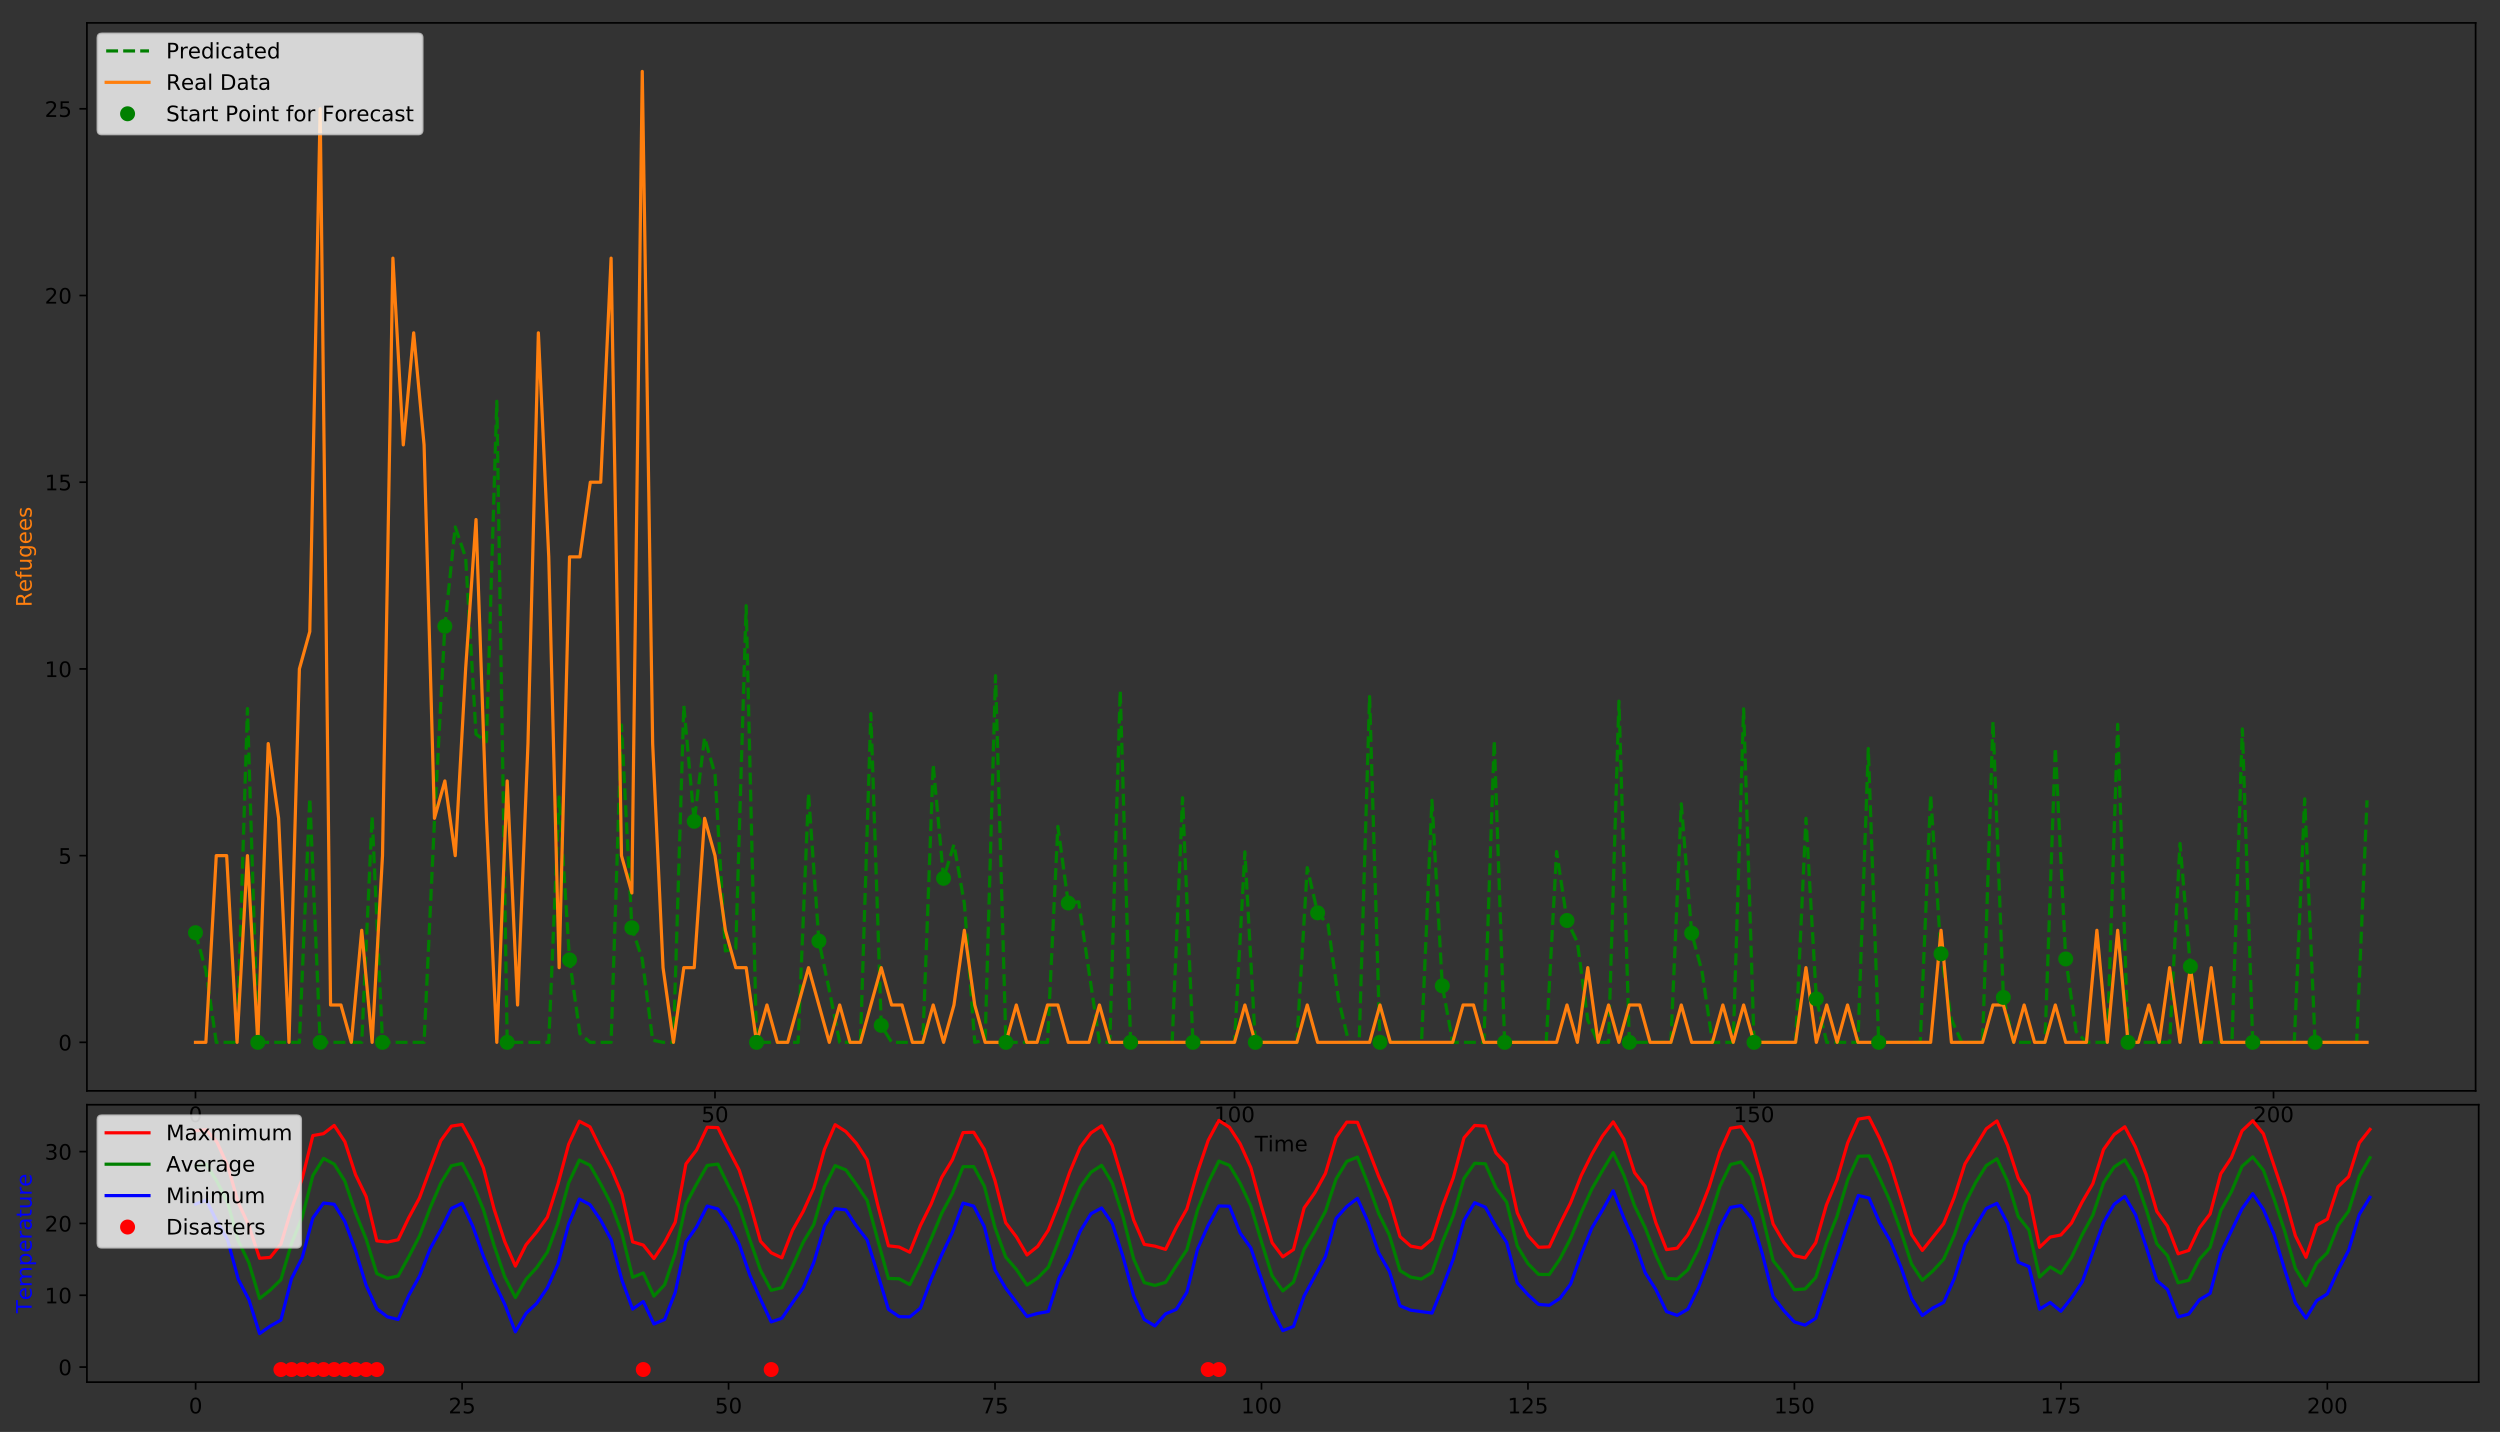<?xml version="1.0" encoding="utf-8" standalone="no"?>
<!DOCTYPE svg PUBLIC "-//W3C//DTD SVG 1.1//EN"
  "http://www.w3.org/Graphics/SVG/1.1/DTD/svg11.dtd">
<!-- Created with matplotlib (http://matplotlib.org/) -->
<svg height="669pt" version="1.1" viewBox="0 0 1168 669" width="1168pt" xmlns="http://www.w3.org/2000/svg" xmlns:xlink="http://www.w3.org/1999/xlink">
 <rect x="0" y="0" width="1168" height="669" fill="#333333" stroke="none"/>
 <defs>
  <style type="text/css">
*{stroke-linecap:butt;stroke-linejoin:round;}
  </style>
 </defs>
 <g id="figure_1">
  <g id="patch_1">
   <path d="M 0 669.618 
L 1168.743 669.618 
L 1168.743 -0 
L 0 -0 
z
" style="fill:none;"/>
  </g>
  <g id="axes_1">
   <g id="patch_2">
    <path d="M 40.603 509.66 
L 1156.603 509.66 
L 1156.603 10.7 
L 40.603 10.7 
z
" style="fill:none;"/>
   </g>
   <g id="matplotlib.axis_1">
    <g id="xtick_1">
     <g id="line2d_1">
      <defs>
       <path d="M 0 0 
L 0 3.5 
" id="m630995546d" style="stroke:#000000;stroke-width:0.8;"/>
      </defs>
      <g>
       <use style="stroke:#000000;stroke-width:0.8;" x="91.33" xlink:href="#m630995546d" y="509.66"/>
      </g>
     </g>
     <g id="text_1">
      <!-- 0 -->
      <defs>
       <path d="M 31.781 66.406 
Q 24.172 66.406 20.328 58.906 
Q 16.5 51.422 16.5 36.375 
Q 16.5 21.391 20.328 13.891 
Q 24.172 6.391 31.781 6.391 
Q 39.453 6.391 43.281 13.891 
Q 47.125 21.391 47.125 36.375 
Q 47.125 51.422 43.281 58.906 
Q 39.453 66.406 31.781 66.406 
z
M 31.781 74.219 
Q 44.047 74.219 50.516 64.516 
Q 56.984 54.828 56.984 36.375 
Q 56.984 17.969 50.516 8.266 
Q 44.047 -1.422 31.781 -1.422 
Q 19.531 -1.422 13.062 8.266 
Q 6.594 17.969 6.594 36.375 
Q 6.594 54.828 13.062 64.516 
Q 19.531 74.219 31.781 74.219 
z
" id="DejaVuSans-30"/>
      </defs>
      <g transform="translate(88.149 524.258)scale(0.1 -0.1)">
       <use xlink:href="#DejaVuSans-30"/>
      </g>
     </g>
    </g>
    <g id="xtick_2">
     <g id="line2d_2">
      <g>
       <use style="stroke:#000000;stroke-width:0.8;" x="334.045" xlink:href="#m630995546d" y="509.66"/>
      </g>
     </g>
     <g id="text_2">
      <!-- 50 -->
      <defs>
       <path d="M 10.797 72.906 
L 49.516 72.906 
L 49.516 64.594 
L 19.828 64.594 
L 19.828 46.734 
Q 21.969 47.469 24.109 47.828 
Q 26.266 48.188 28.422 48.188 
Q 40.625 48.188 47.75 41.5 
Q 54.891 34.812 54.891 23.391 
Q 54.891 11.625 47.562 5.094 
Q 40.234 -1.422 26.906 -1.422 
Q 22.312 -1.422 17.547 -0.641 
Q 12.797 0.141 7.719 1.703 
L 7.719 11.625 
Q 12.109 9.234 16.797 8.062 
Q 21.484 6.891 26.703 6.891 
Q 35.156 6.891 40.078 11.328 
Q 45.016 15.766 45.016 23.391 
Q 45.016 31 40.078 35.438 
Q 35.156 39.891 26.703 39.891 
Q 22.75 39.891 18.812 39.016 
Q 14.891 38.141 10.797 36.281 
z
" id="DejaVuSans-35"/>
      </defs>
      <g transform="translate(327.682 524.258)scale(0.1 -0.1)">
       <use xlink:href="#DejaVuSans-35"/>
       <use x="63.623" xlink:href="#DejaVuSans-30"/>
      </g>
     </g>
    </g>
    <g id="xtick_3">
     <g id="line2d_3">
      <g>
       <use style="stroke:#000000;stroke-width:0.8;" x="576.759" xlink:href="#m630995546d" y="509.66"/>
      </g>
     </g>
     <g id="text_3">
      <!-- 100 -->
      <defs>
       <path d="M 12.406 8.297 
L 28.516 8.297 
L 28.516 63.922 
L 10.984 60.406 
L 10.984 69.391 
L 28.422 72.906 
L 38.281 72.906 
L 38.281 8.297 
L 54.391 8.297 
L 54.391 0 
L 12.406 0 
z
" id="DejaVuSans-31"/>
      </defs>
      <g transform="translate(567.215 524.258)scale(0.1 -0.1)">
       <use xlink:href="#DejaVuSans-31"/>
       <use x="63.623" xlink:href="#DejaVuSans-30"/>
       <use x="127.246" xlink:href="#DejaVuSans-30"/>
      </g>
     </g>
    </g>
    <g id="xtick_4">
     <g id="line2d_4">
      <g>
       <use style="stroke:#000000;stroke-width:0.8;" x="819.473" xlink:href="#m630995546d" y="509.66"/>
      </g>
     </g>
     <g id="text_4">
      <!-- 150 -->
      <g transform="translate(809.929 524.258)scale(0.1 -0.1)">
       <use xlink:href="#DejaVuSans-31"/>
       <use x="63.623" xlink:href="#DejaVuSans-35"/>
       <use x="127.246" xlink:href="#DejaVuSans-30"/>
      </g>
     </g>
    </g>
    <g id="xtick_5">
     <g id="line2d_5">
      <g>
       <use style="stroke:#000000;stroke-width:0.8;" x="1062.187" xlink:href="#m630995546d" y="509.66"/>
      </g>
     </g>
     <g id="text_5">
      <!-- 200 -->
      <defs>
       <path d="M 19.188 8.297 
L 53.609 8.297 
L 53.609 0 
L 7.328 0 
L 7.328 8.297 
Q 12.938 14.109 22.625 23.891 
Q 32.328 33.688 34.812 36.531 
Q 39.547 41.844 41.422 45.531 
Q 43.312 49.219 43.312 52.781 
Q 43.312 58.594 39.234 62.25 
Q 35.156 65.922 28.609 65.922 
Q 23.969 65.922 18.812 64.312 
Q 13.672 62.703 7.812 59.422 
L 7.812 69.391 
Q 13.766 71.781 18.938 73 
Q 24.125 74.219 28.422 74.219 
Q 39.75 74.219 46.484 68.547 
Q 53.219 62.891 53.219 53.422 
Q 53.219 48.922 51.531 44.891 
Q 49.859 40.875 45.406 35.406 
Q 44.188 33.984 37.641 27.219 
Q 31.109 20.453 19.188 8.297 
z
" id="DejaVuSans-32"/>
      </defs>
      <g transform="translate(1052.644 524.258)scale(0.1 -0.1)">
       <use xlink:href="#DejaVuSans-32"/>
       <use x="63.623" xlink:href="#DejaVuSans-30"/>
       <use x="127.246" xlink:href="#DejaVuSans-30"/>
      </g>
     </g>
    </g>
    <g id="text_6">
     <!-- Time -->
     <defs>
      <path d="M -0.297 72.906 
L 61.375 72.906 
L 61.375 64.594 
L 35.5 64.594 
L 35.5 0 
L 25.594 0 
L 25.594 64.594 
L -0.297 64.594 
z
" id="DejaVuSans-54"/>
      <path d="M 9.422 54.688 
L 18.406 54.688 
L 18.406 0 
L 9.422 0 
z
M 9.422 75.984 
L 18.406 75.984 
L 18.406 64.594 
L 9.422 64.594 
z
" id="DejaVuSans-69"/>
      <path d="M 52 44.188 
Q 55.375 50.25 60.062 53.125 
Q 64.75 56 71.094 56 
Q 79.641 56 84.281 50.016 
Q 88.922 44.047 88.922 33.016 
L 88.922 0 
L 79.891 0 
L 79.891 32.719 
Q 79.891 40.578 77.094 44.375 
Q 74.312 48.188 68.609 48.188 
Q 61.625 48.188 57.562 43.547 
Q 53.516 38.922 53.516 30.906 
L 53.516 0 
L 44.484 0 
L 44.484 32.719 
Q 44.484 40.625 41.703 44.406 
Q 38.922 48.188 33.109 48.188 
Q 26.219 48.188 22.156 43.531 
Q 18.109 38.875 18.109 30.906 
L 18.109 0 
L 9.078 0 
L 9.078 54.688 
L 18.109 54.688 
L 18.109 46.188 
Q 21.188 51.219 25.484 53.609 
Q 29.781 56 35.688 56 
Q 41.656 56 45.828 52.969 
Q 50 49.953 52 44.188 
z
" id="DejaVuSans-6d"/>
      <path d="M 56.203 29.594 
L 56.203 25.203 
L 14.891 25.203 
Q 15.484 15.922 20.484 11.062 
Q 25.484 6.203 34.422 6.203 
Q 39.594 6.203 44.453 7.469 
Q 49.312 8.734 54.109 11.281 
L 54.109 2.781 
Q 49.266 0.734 44.188 -0.344 
Q 39.109 -1.422 33.891 -1.422 
Q 20.797 -1.422 13.156 6.188 
Q 5.516 13.812 5.516 26.812 
Q 5.516 40.234 12.766 48.109 
Q 20.016 56 32.328 56 
Q 43.359 56 49.781 48.891 
Q 56.203 41.797 56.203 29.594 
z
M 47.219 32.234 
Q 47.125 39.594 43.094 43.984 
Q 39.062 48.391 32.422 48.391 
Q 24.906 48.391 20.391 44.141 
Q 15.875 39.891 15.188 32.172 
z
" id="DejaVuSans-65"/>
     </defs>
     <g transform="translate(586.216 537.937)scale(0.1 -0.1)">
      <use xlink:href="#DejaVuSans-54"/>
      <use x="61.037" xlink:href="#DejaVuSans-69"/>
      <use x="88.82" xlink:href="#DejaVuSans-6d"/>
      <use x="186.232" xlink:href="#DejaVuSans-65"/>
     </g>
    </g>
   </g>
   <g id="matplotlib.axis_2">
    <g id="ytick_1">
     <g id="line2d_6">
      <defs>
       <path d="M 0 0 
L -3.5 0 
" id="mac6d36b4d3" style="stroke:#000000;stroke-width:0.8;"/>
      </defs>
      <g>
       <use style="stroke:#000000;stroke-width:0.8;" x="40.603" xlink:href="#mac6d36b4d3" y="486.98"/>
      </g>
     </g>
     <g id="text_7">
      <!-- 0 -->
      <g transform="translate(27.241 490.779)scale(0.1 -0.1)">
       <use xlink:href="#DejaVuSans-30"/>
      </g>
     </g>
    </g>
    <g id="ytick_2">
     <g id="line2d_7">
      <g>
       <use style="stroke:#000000;stroke-width:0.8;" x="40.603" xlink:href="#mac6d36b4d3" y="399.749"/>
      </g>
     </g>
     <g id="text_8">
      <!-- 5 -->
      <g transform="translate(27.241 403.548)scale(0.1 -0.1)">
       <use xlink:href="#DejaVuSans-35"/>
      </g>
     </g>
    </g>
    <g id="ytick_3">
     <g id="line2d_8">
      <g>
       <use style="stroke:#000000;stroke-width:0.8;" x="40.603" xlink:href="#mac6d36b4d3" y="312.518"/>
      </g>
     </g>
     <g id="text_9">
      <!-- 10 -->
      <g transform="translate(20.878 316.318)scale(0.1 -0.1)">
       <use xlink:href="#DejaVuSans-31"/>
       <use x="63.623" xlink:href="#DejaVuSans-30"/>
      </g>
     </g>
    </g>
    <g id="ytick_4">
     <g id="line2d_9">
      <g>
       <use style="stroke:#000000;stroke-width:0.8;" x="40.603" xlink:href="#mac6d36b4d3" y="225.288"/>
      </g>
     </g>
     <g id="text_10">
      <!-- 15 -->
      <g transform="translate(20.878 229.087)scale(0.1 -0.1)">
       <use xlink:href="#DejaVuSans-31"/>
       <use x="63.623" xlink:href="#DejaVuSans-35"/>
      </g>
     </g>
    </g>
    <g id="ytick_5">
     <g id="line2d_10">
      <g>
       <use style="stroke:#000000;stroke-width:0.8;" x="40.603" xlink:href="#mac6d36b4d3" y="138.057"/>
      </g>
     </g>
     <g id="text_11">
      <!-- 20 -->
      <g transform="translate(20.878 141.856)scale(0.1 -0.1)">
       <use xlink:href="#DejaVuSans-32"/>
       <use x="63.623" xlink:href="#DejaVuSans-30"/>
      </g>
     </g>
    </g>
    <g id="ytick_6">
     <g id="line2d_11">
      <g>
       <use style="stroke:#000000;stroke-width:0.8;" x="40.603" xlink:href="#mac6d36b4d3" y="50.826"/>
      </g>
     </g>
     <g id="text_12">
      <!-- 25 -->
      <g transform="translate(20.878 54.625)scale(0.1 -0.1)">
       <use xlink:href="#DejaVuSans-32"/>
       <use x="63.623" xlink:href="#DejaVuSans-35"/>
      </g>
     </g>
    </g>
    <g id="text_13">
     <!-- Refugees -->
     <defs>
      <path d="M 44.391 34.188 
Q 47.562 33.109 50.562 29.594 
Q 53.562 26.078 56.594 19.922 
L 66.609 0 
L 56 0 
L 46.688 18.703 
Q 43.062 26.031 39.672 28.422 
Q 36.281 30.812 30.422 30.812 
L 19.672 30.812 
L 19.672 0 
L 9.812 0 
L 9.812 72.906 
L 32.078 72.906 
Q 44.578 72.906 50.734 67.672 
Q 56.891 62.453 56.891 51.906 
Q 56.891 45.016 53.688 40.469 
Q 50.484 35.938 44.391 34.188 
z
M 19.672 64.797 
L 19.672 38.922 
L 32.078 38.922 
Q 39.203 38.922 42.844 42.219 
Q 46.484 45.516 46.484 51.906 
Q 46.484 58.297 42.844 61.547 
Q 39.203 64.797 32.078 64.797 
z
" id="DejaVuSans-52"/>
      <path d="M 37.109 75.984 
L 37.109 68.5 
L 28.516 68.5 
Q 23.688 68.5 21.797 66.547 
Q 19.922 64.594 19.922 59.516 
L 19.922 54.688 
L 34.719 54.688 
L 34.719 47.703 
L 19.922 47.703 
L 19.922 0 
L 10.891 0 
L 10.891 47.703 
L 2.297 47.703 
L 2.297 54.688 
L 10.891 54.688 
L 10.891 58.5 
Q 10.891 67.625 15.141 71.797 
Q 19.391 75.984 28.609 75.984 
z
" id="DejaVuSans-66"/>
      <path d="M 8.5 21.578 
L 8.5 54.688 
L 17.484 54.688 
L 17.484 21.922 
Q 17.484 14.156 20.5 10.266 
Q 23.531 6.391 29.594 6.391 
Q 36.859 6.391 41.078 11.031 
Q 45.312 15.672 45.312 23.688 
L 45.312 54.688 
L 54.297 54.688 
L 54.297 0 
L 45.312 0 
L 45.312 8.406 
Q 42.047 3.422 37.719 1 
Q 33.406 -1.422 27.688 -1.422 
Q 18.266 -1.422 13.375 4.438 
Q 8.5 10.297 8.5 21.578 
z
M 31.109 56 
z
" id="DejaVuSans-75"/>
      <path d="M 45.406 27.984 
Q 45.406 37.75 41.375 43.109 
Q 37.359 48.484 30.078 48.484 
Q 22.859 48.484 18.828 43.109 
Q 14.797 37.75 14.797 27.984 
Q 14.797 18.266 18.828 12.891 
Q 22.859 7.516 30.078 7.516 
Q 37.359 7.516 41.375 12.891 
Q 45.406 18.266 45.406 27.984 
z
M 54.391 6.781 
Q 54.391 -7.172 48.188 -13.984 
Q 42 -20.797 29.203 -20.797 
Q 24.469 -20.797 20.266 -20.094 
Q 16.062 -19.391 12.109 -17.922 
L 12.109 -9.188 
Q 16.062 -11.328 19.922 -12.344 
Q 23.781 -13.375 27.781 -13.375 
Q 36.625 -13.375 41.016 -8.766 
Q 45.406 -4.156 45.406 5.172 
L 45.406 9.625 
Q 42.625 4.781 38.281 2.391 
Q 33.938 0 27.875 0 
Q 17.828 0 11.672 7.656 
Q 5.516 15.328 5.516 27.984 
Q 5.516 40.672 11.672 48.328 
Q 17.828 56 27.875 56 
Q 33.938 56 38.281 53.609 
Q 42.625 51.219 45.406 46.391 
L 45.406 54.688 
L 54.391 54.688 
z
" id="DejaVuSans-67"/>
      <path d="M 44.281 53.078 
L 44.281 44.578 
Q 40.484 46.531 36.375 47.5 
Q 32.281 48.484 27.875 48.484 
Q 21.188 48.484 17.844 46.438 
Q 14.5 44.391 14.5 40.281 
Q 14.5 37.156 16.891 35.375 
Q 19.281 33.594 26.516 31.984 
L 29.594 31.297 
Q 39.156 29.25 43.188 25.516 
Q 47.219 21.781 47.219 15.094 
Q 47.219 7.469 41.188 3.016 
Q 35.156 -1.422 24.609 -1.422 
Q 20.219 -1.422 15.453 -0.562 
Q 10.688 0.297 5.422 2 
L 5.422 11.281 
Q 10.406 8.688 15.234 7.391 
Q 20.062 6.109 24.812 6.109 
Q 31.156 6.109 34.562 8.281 
Q 37.984 10.453 37.984 14.406 
Q 37.984 18.062 35.516 20.016 
Q 33.062 21.969 24.703 23.781 
L 21.578 24.516 
Q 13.234 26.266 9.516 29.906 
Q 5.812 33.547 5.812 39.891 
Q 5.812 47.609 11.281 51.797 
Q 16.75 56 26.812 56 
Q 31.781 56 36.172 55.266 
Q 40.578 54.547 44.281 53.078 
z
" id="DejaVuSans-73"/>
     </defs>
     <g style="fill:#ff7f0e;" transform="translate(14.798 283.589)rotate(-90)scale(0.1 -0.1)">
      <use xlink:href="#DejaVuSans-52"/>
      <use x="69.42" xlink:href="#DejaVuSans-65"/>
      <use x="130.943" xlink:href="#DejaVuSans-66"/>
      <use x="166.148" xlink:href="#DejaVuSans-75"/>
      <use x="229.527" xlink:href="#DejaVuSans-67"/>
      <use x="293.004" xlink:href="#DejaVuSans-65"/>
      <use x="354.527" xlink:href="#DejaVuSans-65"/>
      <use x="416.051" xlink:href="#DejaVuSans-73"/>
     </g>
    </g>
   </g>
   <g id="line2d_12">
    <path clip-path="url(#pa8d43ade91)" d="M 91.33 435.758 
L 96.185 453.474 
L 101.039 486.98 
L 110.748 486.98 
L 115.602 331.042 
L 120.456 486.98 
L 139.873 486.98 
L 144.728 372.854 
L 149.582 486.98 
L 168.999 486.98 
L 173.853 381.479 
L 178.708 486.98 
L 198.125 486.98 
L 202.979 383.526 
L 207.833 292.609 
L 212.688 246.21 
L 217.542 260.47 
L 222.396 343.001 
L 227.25 346.504 
L 232.105 187.486 
L 236.959 486.98 
L 256.376 486.98 
L 261.23 372.358 
L 266.085 448.464 
L 270.939 482.938 
L 275.793 486.98 
L 285.502 486.98 
L 290.356 338.715 
L 295.21 433.463 
L 300.065 448.151 
L 304.919 485.974 
L 309.773 486.98 
L 314.627 486.98 
L 319.482 329.656 
L 324.336 383.701 
L 329.19 344.591 
L 334.045 361.749 
L 338.899 444.285 
L 343.753 443.113 
L 348.607 282.985 
L 353.462 486.98 
L 372.879 486.98 
L 377.733 370.75 
L 382.587 439.671 
L 387.442 462.548 
L 392.296 486.98 
L 402.005 486.98 
L 406.859 333.405 
L 411.713 479.058 
L 416.567 486.98 
L 431.13 486.98 
L 435.985 357.191 
L 440.839 410.354 
L 445.693 394.563 
L 450.547 422.103 
L 455.402 486.98 
L 460.256 485.922 
L 465.11 315.7 
L 469.965 486.98 
L 489.382 486.98 
L 494.236 386.136 
L 499.09 421.898 
L 503.945 421.332 
L 513.653 486.98 
L 518.507 486.98 
L 523.362 322.672 
L 528.216 486.98 
L 547.633 486.98 
L 552.487 372.713 
L 557.342 486.98 
L 576.759 486.98 
L 581.613 398.003 
L 586.467 486.98 
L 605.885 486.98 
L 610.739 405.379 
L 615.593 426.478 
L 620.447 431.954 
L 625.302 466.669 
L 630.156 486.98 
L 635.01 486.98 
L 639.865 325.438 
L 644.719 486.98 
L 664.136 486.98 
L 668.99 373.895 
L 673.845 460.589 
L 678.699 486.98 
L 693.262 486.98 
L 698.116 346.037 
L 702.97 486.98 
L 722.387 486.98 
L 727.242 397.867 
L 732.096 430.062 
L 736.95 440.265 
L 741.805 476.575 
L 746.659 486.98 
L 751.513 486.98 
L 756.367 327.602 
L 761.222 486.98 
L 780.639 486.98 
L 785.493 375.561 
L 790.347 435.962 
L 795.202 453.947 
L 800.056 486.98 
L 809.764 486.98 
L 814.619 331.165 
L 819.473 486.98 
L 838.89 486.98 
L 843.744 382.332 
L 848.599 466.67 
L 853.453 486.98 
L 868.016 486.98 
L 872.87 349.709 
L 877.724 486.98 
L 897.142 486.98 
L 901.996 371.512 
L 906.85 445.611 
L 911.704 476.321 
L 916.559 486.98 
L 926.267 486.98 
L 931.122 336.992 
L 935.976 465.997 
L 940.83 486.98 
L 955.393 486.98 
L 960.247 349.303 
L 965.102 448.02 
L 969.956 481.908 
L 974.81 486.98 
L 984.519 486.98 
L 989.373 338.447 
L 994.227 486.98 
L 1013.644 486.98 
L 1018.499 394.091 
L 1023.353 451.521 
L 1028.207 486.98 
L 1042.77 486.98 
L 1047.624 340.561 
L 1052.479 486.98 
L 1071.896 486.98 
L 1076.75 373.226 
L 1081.604 486.98 
L 1101.022 486.98 
L 1105.876 373.92 
L 1105.876 373.92 
" style="fill:none;stroke:#008000;stroke-dasharray:5.55,2.4;stroke-dashoffset:0;stroke-width:1.5;"/>
   </g>
   <g id="line2d_13">
    <path clip-path="url(#pa8d43ade91)" d="M 91.33 486.98 
L 96.185 486.98 
L 101.039 399.749 
L 105.893 399.749 
L 110.748 486.98 
L 115.602 399.749 
L 120.456 486.98 
L 125.31 347.411 
L 130.165 382.303 
L 135.019 486.98 
L 139.873 312.518 
L 144.728 295.072 
L 149.582 50.826 
L 154.436 469.534 
L 159.29 469.534 
L 164.145 486.98 
L 168.999 434.642 
L 173.853 486.98 
L 178.708 399.749 
L 183.562 120.611 
L 188.416 207.842 
L 193.27 155.503 
L 198.125 207.842 
L 202.979 382.303 
L 207.833 364.857 
L 212.688 399.749 
L 217.542 312.518 
L 222.396 242.734 
L 227.25 382.303 
L 232.105 486.98 
L 236.959 364.857 
L 241.813 469.534 
L 246.668 347.411 
L 251.522 155.503 
L 256.376 260.18 
L 261.23 452.088 
L 266.085 260.18 
L 270.939 260.18 
L 275.793 225.288 
L 280.647 225.288 
L 285.502 120.611 
L 290.356 399.749 
L 295.21 417.195 
L 300.065 33.38 
L 304.919 347.411 
L 309.773 452.088 
L 314.627 486.98 
L 319.482 452.088 
L 324.336 452.088 
L 329.19 382.303 
L 334.045 399.749 
L 338.899 434.642 
L 343.753 452.088 
L 348.607 452.088 
L 353.462 486.98 
L 358.316 469.534 
L 363.17 486.98 
L 368.025 486.98 
L 377.733 452.088 
L 387.442 486.98 
L 392.296 469.534 
L 397.15 486.98 
L 402.005 486.98 
L 411.713 452.088 
L 416.567 469.534 
L 421.422 469.534 
L 426.276 486.98 
L 431.13 486.98 
L 435.985 469.534 
L 440.839 486.98 
L 445.693 469.534 
L 450.547 434.642 
L 455.402 469.534 
L 460.256 486.98 
L 469.965 486.98 
L 474.819 469.534 
L 479.673 486.98 
L 484.527 486.98 
L 489.382 469.534 
L 494.236 469.534 
L 499.09 486.98 
L 508.799 486.98 
L 513.653 469.534 
L 518.507 486.98 
L 576.759 486.98 
L 581.613 469.534 
L 586.467 486.98 
L 605.885 486.98 
L 610.739 469.534 
L 615.593 486.98 
L 639.865 486.98 
L 644.719 469.534 
L 649.573 486.98 
L 678.699 486.98 
L 683.553 469.534 
L 688.407 469.534 
L 693.262 486.98 
L 727.242 486.98 
L 732.096 469.534 
L 736.95 486.98 
L 741.805 452.088 
L 746.659 486.98 
L 751.513 469.534 
L 756.367 486.98 
L 761.222 469.534 
L 766.076 469.534 
L 770.93 486.98 
L 780.639 486.98 
L 785.493 469.534 
L 790.347 486.98 
L 800.056 486.98 
L 804.91 469.534 
L 809.764 486.98 
L 814.619 469.534 
L 819.473 486.98 
L 838.89 486.98 
L 843.744 452.088 
L 848.599 486.98 
L 853.453 469.534 
L 858.307 486.98 
L 863.162 469.534 
L 868.016 486.98 
L 901.996 486.98 
L 906.85 434.642 
L 911.704 486.98 
L 926.267 486.98 
L 931.122 469.534 
L 935.976 469.534 
L 940.83 486.98 
L 945.684 469.534 
L 950.539 486.98 
L 955.393 486.98 
L 960.247 469.534 
L 965.102 486.98 
L 974.81 486.98 
L 979.664 434.642 
L 984.519 486.98 
L 989.373 434.642 
L 994.227 486.98 
L 999.082 486.98 
L 1003.936 469.534 
L 1008.79 486.98 
L 1013.644 452.088 
L 1018.499 486.98 
L 1023.353 452.088 
L 1028.207 486.98 
L 1033.062 452.088 
L 1037.916 486.98 
L 1105.876 486.98 
L 1105.876 486.98 
" style="fill:none;stroke:#ff7f0e;stroke-linecap:square;stroke-width:1.5;"/>
   </g>
   <g id="line2d_14">
    <defs>
     <path d="M 0 3 
C 0.796 3 1.559 2.684 2.121 2.121 
C 2.684 1.559 3 0.796 3 0 
C 3 -0.796 2.684 -1.559 2.121 -2.121 
C 1.559 -2.684 0.796 -3 0 -3 
C -0.796 -3 -1.559 -2.684 -2.121 -2.121 
C -2.684 -1.559 -3 -0.796 -3 0 
C -3 0.796 -2.684 1.559 -2.121 2.121 
C -1.559 2.684 -0.796 3 0 3 
z
" id="m77bc955333" style="stroke:#008000;"/>
    </defs>
    <g clip-path="url(#pa8d43ade91)">
     <use style="fill:#008000;stroke:#008000;" x="91.33" xlink:href="#m77bc955333" y="435.758"/>
     <use style="fill:#008000;stroke:#008000;" x="120.456" xlink:href="#m77bc955333" y="486.98"/>
     <use style="fill:#008000;stroke:#008000;" x="149.582" xlink:href="#m77bc955333" y="486.98"/>
     <use style="fill:#008000;stroke:#008000;" x="178.708" xlink:href="#m77bc955333" y="486.98"/>
     <use style="fill:#008000;stroke:#008000;" x="207.833" xlink:href="#m77bc955333" y="292.609"/>
     <use style="fill:#008000;stroke:#008000;" x="236.959" xlink:href="#m77bc955333" y="486.98"/>
     <use style="fill:#008000;stroke:#008000;" x="266.085" xlink:href="#m77bc955333" y="448.464"/>
     <use style="fill:#008000;stroke:#008000;" x="295.21" xlink:href="#m77bc955333" y="433.463"/>
     <use style="fill:#008000;stroke:#008000;" x="324.336" xlink:href="#m77bc955333" y="383.701"/>
     <use style="fill:#008000;stroke:#008000;" x="353.462" xlink:href="#m77bc955333" y="486.98"/>
     <use style="fill:#008000;stroke:#008000;" x="382.587" xlink:href="#m77bc955333" y="439.671"/>
     <use style="fill:#008000;stroke:#008000;" x="411.713" xlink:href="#m77bc955333" y="479.058"/>
     <use style="fill:#008000;stroke:#008000;" x="440.839" xlink:href="#m77bc955333" y="410.354"/>
     <use style="fill:#008000;stroke:#008000;" x="469.965" xlink:href="#m77bc955333" y="486.98"/>
     <use style="fill:#008000;stroke:#008000;" x="499.09" xlink:href="#m77bc955333" y="421.898"/>
     <use style="fill:#008000;stroke:#008000;" x="528.216" xlink:href="#m77bc955333" y="486.98"/>
     <use style="fill:#008000;stroke:#008000;" x="557.342" xlink:href="#m77bc955333" y="486.98"/>
     <use style="fill:#008000;stroke:#008000;" x="586.467" xlink:href="#m77bc955333" y="486.98"/>
     <use style="fill:#008000;stroke:#008000;" x="615.593" xlink:href="#m77bc955333" y="426.478"/>
     <use style="fill:#008000;stroke:#008000;" x="644.719" xlink:href="#m77bc955333" y="486.98"/>
     <use style="fill:#008000;stroke:#008000;" x="673.845" xlink:href="#m77bc955333" y="460.589"/>
     <use style="fill:#008000;stroke:#008000;" x="702.97" xlink:href="#m77bc955333" y="486.98"/>
     <use style="fill:#008000;stroke:#008000;" x="732.096" xlink:href="#m77bc955333" y="430.062"/>
     <use style="fill:#008000;stroke:#008000;" x="761.222" xlink:href="#m77bc955333" y="486.98"/>
     <use style="fill:#008000;stroke:#008000;" x="790.347" xlink:href="#m77bc955333" y="435.962"/>
     <use style="fill:#008000;stroke:#008000;" x="819.473" xlink:href="#m77bc955333" y="486.98"/>
     <use style="fill:#008000;stroke:#008000;" x="848.599" xlink:href="#m77bc955333" y="466.67"/>
     <use style="fill:#008000;stroke:#008000;" x="877.724" xlink:href="#m77bc955333" y="486.98"/>
     <use style="fill:#008000;stroke:#008000;" x="906.85" xlink:href="#m77bc955333" y="445.611"/>
     <use style="fill:#008000;stroke:#008000;" x="935.976" xlink:href="#m77bc955333" y="465.997"/>
     <use style="fill:#008000;stroke:#008000;" x="965.102" xlink:href="#m77bc955333" y="448.02"/>
     <use style="fill:#008000;stroke:#008000;" x="994.227" xlink:href="#m77bc955333" y="486.98"/>
     <use style="fill:#008000;stroke:#008000;" x="1023.353" xlink:href="#m77bc955333" y="451.521"/>
     <use style="fill:#008000;stroke:#008000;" x="1052.479" xlink:href="#m77bc955333" y="486.98"/>
     <use style="fill:#008000;stroke:#008000;" x="1081.604" xlink:href="#m77bc955333" y="486.98"/>
    </g>
   </g>
   <g id="patch_3">
    <path d="M 40.603 509.66 
L 40.603 10.7 
" style="fill:none;stroke:#000000;stroke-linecap:square;stroke-linejoin:miter;stroke-width:0.8;"/>
   </g>
   <g id="patch_4">
    <path d="M 1156.603 509.66 
L 1156.603 10.7 
" style="fill:none;stroke:#000000;stroke-linecap:square;stroke-linejoin:miter;stroke-width:0.8;"/>
   </g>
   <g id="patch_5">
    <path d="M 40.603 509.66 
L 1156.603 509.66 
" style="fill:none;stroke:#000000;stroke-linecap:square;stroke-linejoin:miter;stroke-width:0.8;"/>
   </g>
   <g id="patch_6">
    <path d="M 40.603 10.7 
L 1156.603 10.7 
" style="fill:none;stroke:#000000;stroke-linecap:square;stroke-linejoin:miter;stroke-width:0.8;"/>
   </g>
   <g id="legend_1">
    <g id="patch_7">
     <path d="M 47.603 62.734 
L 195.378 62.734 
Q 197.378 62.734 197.378 60.734 
L 197.378 17.7 
Q 197.378 15.7 195.378 15.7 
L 47.603 15.7 
Q 45.603 15.7 45.603 17.7 
L 45.603 60.734 
Q 45.603 62.734 47.603 62.734 
z
" style="fill:#ffffff;opacity:0.8;stroke:#cccccc;stroke-linejoin:miter;"/>
    </g>
    <g id="line2d_15">
     <path d="M 49.603 23.798 
L 69.603 23.798 
" style="fill:none;stroke:#008000;stroke-dasharray:5.55,2.4;stroke-dashoffset:0;stroke-width:1.5;"/>
    </g>
    <g id="line2d_16"/>
    <g id="text_14">
     <!-- Predicated -->
     <defs>
      <path d="M 19.672 64.797 
L 19.672 37.406 
L 32.078 37.406 
Q 38.969 37.406 42.719 40.969 
Q 46.484 44.531 46.484 51.125 
Q 46.484 57.672 42.719 61.234 
Q 38.969 64.797 32.078 64.797 
z
M 9.812 72.906 
L 32.078 72.906 
Q 44.344 72.906 50.609 67.359 
Q 56.891 61.812 56.891 51.125 
Q 56.891 40.328 50.609 34.812 
Q 44.344 29.297 32.078 29.297 
L 19.672 29.297 
L 19.672 0 
L 9.812 0 
z
" id="DejaVuSans-50"/>
      <path d="M 41.109 46.297 
Q 39.594 47.172 37.812 47.578 
Q 36.031 48 33.891 48 
Q 26.266 48 22.188 43.047 
Q 18.109 38.094 18.109 28.812 
L 18.109 0 
L 9.078 0 
L 9.078 54.688 
L 18.109 54.688 
L 18.109 46.188 
Q 20.953 51.172 25.484 53.578 
Q 30.031 56 36.531 56 
Q 37.453 56 38.578 55.875 
Q 39.703 55.766 41.062 55.516 
z
" id="DejaVuSans-72"/>
      <path d="M 45.406 46.391 
L 45.406 75.984 
L 54.391 75.984 
L 54.391 0 
L 45.406 0 
L 45.406 8.203 
Q 42.578 3.328 38.25 0.953 
Q 33.938 -1.422 27.875 -1.422 
Q 17.969 -1.422 11.734 6.484 
Q 5.516 14.406 5.516 27.297 
Q 5.516 40.188 11.734 48.094 
Q 17.969 56 27.875 56 
Q 33.938 56 38.25 53.625 
Q 42.578 51.266 45.406 46.391 
z
M 14.797 27.297 
Q 14.797 17.391 18.875 11.75 
Q 22.953 6.109 30.078 6.109 
Q 37.203 6.109 41.297 11.75 
Q 45.406 17.391 45.406 27.297 
Q 45.406 37.203 41.297 42.844 
Q 37.203 48.484 30.078 48.484 
Q 22.953 48.484 18.875 42.844 
Q 14.797 37.203 14.797 27.297 
z
" id="DejaVuSans-64"/>
      <path d="M 48.781 52.594 
L 48.781 44.188 
Q 44.969 46.297 41.141 47.344 
Q 37.312 48.391 33.406 48.391 
Q 24.656 48.391 19.812 42.844 
Q 14.984 37.312 14.984 27.297 
Q 14.984 17.281 19.812 11.734 
Q 24.656 6.203 33.406 6.203 
Q 37.312 6.203 41.141 7.25 
Q 44.969 8.297 48.781 10.406 
L 48.781 2.094 
Q 45.016 0.344 40.984 -0.531 
Q 36.969 -1.422 32.422 -1.422 
Q 20.062 -1.422 12.781 6.344 
Q 5.516 14.109 5.516 27.297 
Q 5.516 40.672 12.859 48.328 
Q 20.219 56 33.016 56 
Q 37.156 56 41.109 55.141 
Q 45.062 54.297 48.781 52.594 
z
" id="DejaVuSans-63"/>
      <path d="M 34.281 27.484 
Q 23.391 27.484 19.188 25 
Q 14.984 22.516 14.984 16.5 
Q 14.984 11.719 18.141 8.906 
Q 21.297 6.109 26.703 6.109 
Q 34.188 6.109 38.703 11.406 
Q 43.219 16.703 43.219 25.484 
L 43.219 27.484 
z
M 52.203 31.203 
L 52.203 0 
L 43.219 0 
L 43.219 8.297 
Q 40.141 3.328 35.547 0.953 
Q 30.953 -1.422 24.312 -1.422 
Q 15.922 -1.422 10.953 3.297 
Q 6 8.016 6 15.922 
Q 6 25.141 12.172 29.828 
Q 18.359 34.516 30.609 34.516 
L 43.219 34.516 
L 43.219 35.406 
Q 43.219 41.609 39.141 45 
Q 35.062 48.391 27.688 48.391 
Q 23 48.391 18.547 47.266 
Q 14.109 46.141 10.016 43.891 
L 10.016 52.203 
Q 14.938 54.109 19.578 55.047 
Q 24.219 56 28.609 56 
Q 40.484 56 46.344 49.844 
Q 52.203 43.703 52.203 31.203 
z
" id="DejaVuSans-61"/>
      <path d="M 18.312 70.219 
L 18.312 54.688 
L 36.812 54.688 
L 36.812 47.703 
L 18.312 47.703 
L 18.312 18.016 
Q 18.312 11.328 20.141 9.422 
Q 21.969 7.516 27.594 7.516 
L 36.812 7.516 
L 36.812 0 
L 27.594 0 
Q 17.188 0 13.234 3.875 
Q 9.281 7.766 9.281 18.016 
L 9.281 47.703 
L 2.688 47.703 
L 2.688 54.688 
L 9.281 54.688 
L 9.281 70.219 
z
" id="DejaVuSans-74"/>
     </defs>
     <g transform="translate(77.603 27.298)scale(0.1 -0.1)">
      <use xlink:href="#DejaVuSans-50"/>
      <use x="60.287" xlink:href="#DejaVuSans-72"/>
      <use x="101.369" xlink:href="#DejaVuSans-65"/>
      <use x="162.893" xlink:href="#DejaVuSans-64"/>
      <use x="226.369" xlink:href="#DejaVuSans-69"/>
      <use x="254.152" xlink:href="#DejaVuSans-63"/>
      <use x="309.133" xlink:href="#DejaVuSans-61"/>
      <use x="370.412" xlink:href="#DejaVuSans-74"/>
      <use x="409.621" xlink:href="#DejaVuSans-65"/>
      <use x="471.145" xlink:href="#DejaVuSans-64"/>
     </g>
    </g>
    <g id="line2d_17">
     <path d="M 49.603 38.477 
L 69.603 38.477 
" style="fill:none;stroke:#ff7f0e;stroke-linecap:square;stroke-width:1.5;"/>
    </g>
    <g id="line2d_18"/>
    <g id="text_15">
     <!-- Real Data -->
     <defs>
      <path d="M 9.422 75.984 
L 18.406 75.984 
L 18.406 0 
L 9.422 0 
z
" id="DejaVuSans-6c"/>
      <path id="DejaVuSans-20"/>
      <path d="M 19.672 64.797 
L 19.672 8.109 
L 31.594 8.109 
Q 46.688 8.109 53.688 14.938 
Q 60.688 21.781 60.688 36.531 
Q 60.688 51.172 53.688 57.984 
Q 46.688 64.797 31.594 64.797 
z
M 9.812 72.906 
L 30.078 72.906 
Q 51.266 72.906 61.172 64.094 
Q 71.094 55.281 71.094 36.531 
Q 71.094 17.672 61.125 8.828 
Q 51.172 0 30.078 0 
L 9.812 0 
z
" id="DejaVuSans-44"/>
     </defs>
     <g transform="translate(77.603 41.977)scale(0.1 -0.1)">
      <use xlink:href="#DejaVuSans-52"/>
      <use x="69.42" xlink:href="#DejaVuSans-65"/>
      <use x="130.943" xlink:href="#DejaVuSans-61"/>
      <use x="192.223" xlink:href="#DejaVuSans-6c"/>
      <use x="220.006" xlink:href="#DejaVuSans-20"/>
      <use x="251.793" xlink:href="#DejaVuSans-44"/>
      <use x="328.795" xlink:href="#DejaVuSans-61"/>
      <use x="390.074" xlink:href="#DejaVuSans-74"/>
      <use x="429.283" xlink:href="#DejaVuSans-61"/>
     </g>
    </g>
    <g id="line2d_19"/>
    <g id="line2d_20">
     <g>
      <use style="fill:#008000;stroke:#008000;" x="59.603" xlink:href="#m77bc955333" y="53.155"/>
     </g>
    </g>
    <g id="text_16">
     <!-- Start Point for Forecast -->
     <defs>
      <path d="M 53.516 70.516 
L 53.516 60.891 
Q 47.906 63.578 42.922 64.891 
Q 37.938 66.219 33.297 66.219 
Q 25.25 66.219 20.875 63.094 
Q 16.5 59.969 16.5 54.203 
Q 16.5 49.359 19.406 46.891 
Q 22.312 44.438 30.422 42.922 
L 36.375 41.703 
Q 47.406 39.594 52.656 34.297 
Q 57.906 29 57.906 20.125 
Q 57.906 9.516 50.797 4.047 
Q 43.703 -1.422 29.984 -1.422 
Q 24.812 -1.422 18.969 -0.25 
Q 13.141 0.922 6.891 3.219 
L 6.891 13.375 
Q 12.891 10.016 18.656 8.297 
Q 24.422 6.594 29.984 6.594 
Q 38.422 6.594 43.016 9.906 
Q 47.609 13.234 47.609 19.391 
Q 47.609 24.75 44.312 27.781 
Q 41.016 30.812 33.5 32.328 
L 27.484 33.5 
Q 16.453 35.688 11.516 40.375 
Q 6.594 45.062 6.594 53.422 
Q 6.594 63.094 13.406 68.656 
Q 20.219 74.219 32.172 74.219 
Q 37.312 74.219 42.625 73.281 
Q 47.953 72.359 53.516 70.516 
z
" id="DejaVuSans-53"/>
      <path d="M 30.609 48.391 
Q 23.391 48.391 19.188 42.75 
Q 14.984 37.109 14.984 27.297 
Q 14.984 17.484 19.156 11.844 
Q 23.344 6.203 30.609 6.203 
Q 37.797 6.203 41.984 11.859 
Q 46.188 17.531 46.188 27.297 
Q 46.188 37.016 41.984 42.703 
Q 37.797 48.391 30.609 48.391 
z
M 30.609 56 
Q 42.328 56 49.016 48.375 
Q 55.719 40.766 55.719 27.297 
Q 55.719 13.875 49.016 6.219 
Q 42.328 -1.422 30.609 -1.422 
Q 18.844 -1.422 12.172 6.219 
Q 5.516 13.875 5.516 27.297 
Q 5.516 40.766 12.172 48.375 
Q 18.844 56 30.609 56 
z
" id="DejaVuSans-6f"/>
      <path d="M 54.891 33.016 
L 54.891 0 
L 45.906 0 
L 45.906 32.719 
Q 45.906 40.484 42.875 44.328 
Q 39.844 48.188 33.797 48.188 
Q 26.516 48.188 22.312 43.547 
Q 18.109 38.922 18.109 30.906 
L 18.109 0 
L 9.078 0 
L 9.078 54.688 
L 18.109 54.688 
L 18.109 46.188 
Q 21.344 51.125 25.703 53.562 
Q 30.078 56 35.797 56 
Q 45.219 56 50.047 50.172 
Q 54.891 44.344 54.891 33.016 
z
" id="DejaVuSans-6e"/>
      <path d="M 9.812 72.906 
L 51.703 72.906 
L 51.703 64.594 
L 19.672 64.594 
L 19.672 43.109 
L 48.578 43.109 
L 48.578 34.812 
L 19.672 34.812 
L 19.672 0 
L 9.812 0 
z
" id="DejaVuSans-46"/>
     </defs>
     <g transform="translate(77.603 56.655)scale(0.1 -0.1)">
      <use xlink:href="#DejaVuSans-53"/>
      <use x="63.477" xlink:href="#DejaVuSans-74"/>
      <use x="102.686" xlink:href="#DejaVuSans-61"/>
      <use x="163.965" xlink:href="#DejaVuSans-72"/>
      <use x="205.078" xlink:href="#DejaVuSans-74"/>
      <use x="244.287" xlink:href="#DejaVuSans-20"/>
      <use x="276.074" xlink:href="#DejaVuSans-50"/>
      <use x="336.33" xlink:href="#DejaVuSans-6f"/>
      <use x="397.512" xlink:href="#DejaVuSans-69"/>
      <use x="425.295" xlink:href="#DejaVuSans-6e"/>
      <use x="488.674" xlink:href="#DejaVuSans-74"/>
      <use x="527.883" xlink:href="#DejaVuSans-20"/>
      <use x="559.67" xlink:href="#DejaVuSans-66"/>
      <use x="594.875" xlink:href="#DejaVuSans-6f"/>
      <use x="656.057" xlink:href="#DejaVuSans-72"/>
      <use x="697.17" xlink:href="#DejaVuSans-20"/>
      <use x="728.957" xlink:href="#DejaVuSans-46"/>
      <use x="786.43" xlink:href="#DejaVuSans-6f"/>
      <use x="847.611" xlink:href="#DejaVuSans-72"/>
      <use x="888.693" xlink:href="#DejaVuSans-65"/>
      <use x="950.217" xlink:href="#DejaVuSans-63"/>
      <use x="1005.197" xlink:href="#DejaVuSans-61"/>
      <use x="1066.477" xlink:href="#DejaVuSans-73"/>
      <use x="1118.576" xlink:href="#DejaVuSans-74"/>
     </g>
    </g>
   </g>
  </g>
  <g id="axes_2">
   <g id="patch_8">
    <path d="M 40.603 645.74 
L 1158.043 645.74 
L 1158.043 516.14 
L 40.603 516.14 
z
" style="fill:none;"/>
   </g>
   <g id="matplotlib.axis_3">
    <g id="xtick_6">
     <g id="line2d_21">
      <g>
       <use style="stroke:#000000;stroke-width:0.8;" x="91.396" xlink:href="#m630995546d" y="645.74"/>
      </g>
     </g>
     <g id="text_17">
      <!-- 0 -->
      <g transform="translate(88.215 660.338)scale(0.1 -0.1)">
       <use xlink:href="#DejaVuSans-30"/>
      </g>
     </g>
    </g>
    <g id="xtick_7">
     <g id="line2d_22">
      <g>
       <use style="stroke:#000000;stroke-width:0.8;" x="215.888" xlink:href="#m630995546d" y="645.74"/>
      </g>
     </g>
     <g id="text_18">
      <!-- 25 -->
      <g transform="translate(209.525 660.338)scale(0.1 -0.1)">
       <use xlink:href="#DejaVuSans-32"/>
       <use x="63.623" xlink:href="#DejaVuSans-35"/>
      </g>
     </g>
    </g>
    <g id="xtick_8">
     <g id="line2d_23">
      <g>
       <use style="stroke:#000000;stroke-width:0.8;" x="340.38" xlink:href="#m630995546d" y="645.74"/>
      </g>
     </g>
     <g id="text_19">
      <!-- 50 -->
      <g transform="translate(334.017 660.338)scale(0.1 -0.1)">
       <use xlink:href="#DejaVuSans-35"/>
       <use x="63.623" xlink:href="#DejaVuSans-30"/>
      </g>
     </g>
    </g>
    <g id="xtick_9">
     <g id="line2d_24">
      <g>
       <use style="stroke:#000000;stroke-width:0.8;" x="464.872" xlink:href="#m630995546d" y="645.74"/>
      </g>
     </g>
     <g id="text_20">
      <!-- 75 -->
      <defs>
       <path d="M 8.203 72.906 
L 55.078 72.906 
L 55.078 68.703 
L 28.609 0 
L 18.312 0 
L 43.219 64.594 
L 8.203 64.594 
z
" id="DejaVuSans-37"/>
      </defs>
      <g transform="translate(458.509 660.338)scale(0.1 -0.1)">
       <use xlink:href="#DejaVuSans-37"/>
       <use x="63.623" xlink:href="#DejaVuSans-35"/>
      </g>
     </g>
    </g>
    <g id="xtick_10">
     <g id="line2d_25">
      <g>
       <use style="stroke:#000000;stroke-width:0.8;" x="589.364" xlink:href="#m630995546d" y="645.74"/>
      </g>
     </g>
     <g id="text_21">
      <!-- 100 -->
      <g transform="translate(579.82 660.338)scale(0.1 -0.1)">
       <use xlink:href="#DejaVuSans-31"/>
       <use x="63.623" xlink:href="#DejaVuSans-30"/>
       <use x="127.246" xlink:href="#DejaVuSans-30"/>
      </g>
     </g>
    </g>
    <g id="xtick_11">
     <g id="line2d_26">
      <g>
       <use style="stroke:#000000;stroke-width:0.8;" x="713.856" xlink:href="#m630995546d" y="645.74"/>
      </g>
     </g>
     <g id="text_22">
      <!-- 125 -->
      <g transform="translate(704.312 660.338)scale(0.1 -0.1)">
       <use xlink:href="#DejaVuSans-31"/>
       <use x="63.623" xlink:href="#DejaVuSans-32"/>
       <use x="127.246" xlink:href="#DejaVuSans-35"/>
      </g>
     </g>
    </g>
    <g id="xtick_12">
     <g id="line2d_27">
      <g>
       <use style="stroke:#000000;stroke-width:0.8;" x="838.348" xlink:href="#m630995546d" y="645.74"/>
      </g>
     </g>
     <g id="text_23">
      <!-- 150 -->
      <g transform="translate(828.804 660.338)scale(0.1 -0.1)">
       <use xlink:href="#DejaVuSans-31"/>
       <use x="63.623" xlink:href="#DejaVuSans-35"/>
       <use x="127.246" xlink:href="#DejaVuSans-30"/>
      </g>
     </g>
    </g>
    <g id="xtick_13">
     <g id="line2d_28">
      <g>
       <use style="stroke:#000000;stroke-width:0.8;" x="962.84" xlink:href="#m630995546d" y="645.74"/>
      </g>
     </g>
     <g id="text_24">
      <!-- 175 -->
      <g transform="translate(953.296 660.338)scale(0.1 -0.1)">
       <use xlink:href="#DejaVuSans-31"/>
       <use x="63.623" xlink:href="#DejaVuSans-37"/>
       <use x="127.246" xlink:href="#DejaVuSans-35"/>
      </g>
     </g>
    </g>
    <g id="xtick_14">
     <g id="line2d_29">
      <g>
       <use style="stroke:#000000;stroke-width:0.8;" x="1087.332" xlink:href="#m630995546d" y="645.74"/>
      </g>
     </g>
     <g id="text_25">
      <!-- 200 -->
      <g transform="translate(1077.788 660.338)scale(0.1 -0.1)">
       <use xlink:href="#DejaVuSans-32"/>
       <use x="63.623" xlink:href="#DejaVuSans-30"/>
       <use x="127.246" xlink:href="#DejaVuSans-30"/>
      </g>
     </g>
    </g>
   </g>
   <g id="matplotlib.axis_4">
    <g id="ytick_7">
     <g id="line2d_30">
      <g>
       <use style="stroke:#000000;stroke-width:0.8;" x="40.603" xlink:href="#mac6d36b4d3" y="638.701"/>
      </g>
     </g>
     <g id="text_26">
      <!-- 0 -->
      <g transform="translate(27.241 642.5)scale(0.1 -0.1)">
       <use xlink:href="#DejaVuSans-30"/>
      </g>
     </g>
    </g>
    <g id="ytick_8">
     <g id="line2d_31">
      <g>
       <use style="stroke:#000000;stroke-width:0.8;" x="40.603" xlink:href="#mac6d36b4d3" y="605.142"/>
      </g>
     </g>
     <g id="text_27">
      <!-- 10 -->
      <g transform="translate(20.878 608.942)scale(0.1 -0.1)">
       <use xlink:href="#DejaVuSans-31"/>
       <use x="63.623" xlink:href="#DejaVuSans-30"/>
      </g>
     </g>
    </g>
    <g id="ytick_9">
     <g id="line2d_32">
      <g>
       <use style="stroke:#000000;stroke-width:0.8;" x="40.603" xlink:href="#mac6d36b4d3" y="571.584"/>
      </g>
     </g>
     <g id="text_28">
      <!-- 20 -->
      <g transform="translate(20.878 575.383)scale(0.1 -0.1)">
       <use xlink:href="#DejaVuSans-32"/>
       <use x="63.623" xlink:href="#DejaVuSans-30"/>
      </g>
     </g>
    </g>
    <g id="ytick_10">
     <g id="line2d_33">
      <g>
       <use style="stroke:#000000;stroke-width:0.8;" x="40.603" xlink:href="#mac6d36b4d3" y="538.025"/>
      </g>
     </g>
     <g id="text_29">
      <!-- 30 -->
      <defs>
       <path d="M 40.578 39.312 
Q 47.656 37.797 51.625 33 
Q 55.609 28.219 55.609 21.188 
Q 55.609 10.406 48.188 4.484 
Q 40.766 -1.422 27.094 -1.422 
Q 22.516 -1.422 17.656 -0.516 
Q 12.797 0.391 7.625 2.203 
L 7.625 11.719 
Q 11.719 9.328 16.594 8.109 
Q 21.484 6.891 26.812 6.891 
Q 36.078 6.891 40.938 10.547 
Q 45.797 14.203 45.797 21.188 
Q 45.797 27.641 41.281 31.266 
Q 36.766 34.906 28.719 34.906 
L 20.219 34.906 
L 20.219 43.016 
L 29.109 43.016 
Q 36.375 43.016 40.234 45.922 
Q 44.094 48.828 44.094 54.297 
Q 44.094 59.906 40.109 62.906 
Q 36.141 65.922 28.719 65.922 
Q 24.656 65.922 20.016 65.031 
Q 15.375 64.156 9.812 62.312 
L 9.812 71.094 
Q 15.438 72.656 20.344 73.438 
Q 25.25 74.219 29.594 74.219 
Q 40.828 74.219 47.359 69.109 
Q 53.906 64.016 53.906 55.328 
Q 53.906 49.266 50.438 45.094 
Q 46.969 40.922 40.578 39.312 
z
" id="DejaVuSans-33"/>
      </defs>
      <g transform="translate(20.878 541.824)scale(0.1 -0.1)">
       <use xlink:href="#DejaVuSans-33"/>
       <use x="63.623" xlink:href="#DejaVuSans-30"/>
      </g>
     </g>
    </g>
    <g id="text_30">
     <!-- Temperature -->
     <defs>
      <path d="M 18.109 8.203 
L 18.109 -20.797 
L 9.078 -20.797 
L 9.078 54.688 
L 18.109 54.688 
L 18.109 46.391 
Q 20.953 51.266 25.266 53.625 
Q 29.594 56 35.594 56 
Q 45.562 56 51.781 48.094 
Q 58.016 40.188 58.016 27.297 
Q 58.016 14.406 51.781 6.484 
Q 45.562 -1.422 35.594 -1.422 
Q 29.594 -1.422 25.266 0.953 
Q 20.953 3.328 18.109 8.203 
z
M 48.688 27.297 
Q 48.688 37.203 44.609 42.844 
Q 40.531 48.484 33.406 48.484 
Q 26.266 48.484 22.188 42.844 
Q 18.109 37.203 18.109 27.297 
Q 18.109 17.391 22.188 11.75 
Q 26.266 6.109 33.406 6.109 
Q 40.531 6.109 44.609 11.75 
Q 48.688 17.391 48.688 27.297 
z
" id="DejaVuSans-70"/>
     </defs>
     <g style="fill:#0000ff;" transform="translate(14.798 613.557)rotate(-90)scale(0.1 -0.1)">
      <use xlink:href="#DejaVuSans-54"/>
      <use x="60.818" xlink:href="#DejaVuSans-65"/>
      <use x="122.342" xlink:href="#DejaVuSans-6d"/>
      <use x="219.754" xlink:href="#DejaVuSans-70"/>
      <use x="283.23" xlink:href="#DejaVuSans-65"/>
      <use x="344.754" xlink:href="#DejaVuSans-72"/>
      <use x="385.867" xlink:href="#DejaVuSans-61"/>
      <use x="447.146" xlink:href="#DejaVuSans-74"/>
      <use x="486.355" xlink:href="#DejaVuSans-75"/>
      <use x="549.734" xlink:href="#DejaVuSans-72"/>
      <use x="590.816" xlink:href="#DejaVuSans-65"/>
     </g>
    </g>
   </g>
   <g id="line2d_34">
    <path clip-path="url(#p6791733bb8)" d="M 91.396 528.266 
L 96.376 527.83 
L 101.355 533.572 
L 106.335 544.558 
L 111.315 561.848 
L 116.294 572.677 
L 121.274 587.857 
L 126.254 587.465 
L 131.233 581.241 
L 136.213 564.734 
L 141.193 550.638 
L 146.172 530.54 
L 151.152 529.641 
L 156.132 525.798 
L 161.111 533.389 
L 166.091 548.766 
L 171.071 559.081 
L 176.05 579.721 
L 181.03 580.296 
L 186.01 579.212 
L 190.989 568.88 
L 195.969 559.691 
L 200.949 546.112 
L 205.928 532.96 
L 210.908 526.122 
L 215.888 525.374 
L 220.868 534.323 
L 225.847 545.636 
L 230.827 564.871 
L 235.807 580.066 
L 240.786 591.515 
L 245.766 581.558 
L 250.746 575.54 
L 255.725 568.652 
L 260.705 553.077 
L 265.685 534.588 
L 270.664 523.843 
L 275.644 526.467 
L 280.624 536.628 
L 285.603 546.02 
L 290.583 557.914 
L 295.563 580.191 
L 300.542 581.698 
L 305.522 587.998 
L 310.502 580.491 
L 315.481 570.967 
L 320.461 543.791 
L 325.441 537.258 
L 330.42 526.639 
L 335.4 526.832 
L 340.38 537.127 
L 345.359 546.666 
L 350.339 562.061 
L 355.319 579.927 
L 360.299 585.29 
L 365.278 587.654 
L 370.258 574.803 
L 375.238 566.003 
L 380.217 554.996 
L 385.197 536.977 
L 390.177 525.458 
L 395.156 528.64 
L 400.136 534.201 
L 405.116 541.87 
L 410.095 563.022 
L 415.075 582.041 
L 420.055 582.615 
L 425.034 585.029 
L 430.014 572.606 
L 434.994 562.602 
L 439.973 550.091 
L 444.953 541.852 
L 449.933 529.149 
L 454.912 528.986 
L 459.892 536.987 
L 464.872 551.587 
L 469.851 571.232 
L 474.831 577.83 
L 479.811 586.317 
L 484.791 582.299 
L 489.77 574.729 
L 494.75 562.274 
L 499.73 547.735 
L 504.709 535.902 
L 509.689 529.318 
L 514.669 525.984 
L 519.648 535.126 
L 524.628 551.734 
L 529.608 569.856 
L 534.587 581.369 
L 539.567 582.2 
L 544.547 583.722 
L 549.526 573.635 
L 554.506 564.801 
L 559.486 547.549 
L 564.465 532.77 
L 569.445 523.478 
L 574.425 526.702 
L 579.404 534.37 
L 584.384 545.508 
L 589.364 563.729 
L 594.343 580.601 
L 599.323 587.183 
L 604.303 583.8 
L 609.282 564.352 
L 614.262 557.268 
L 619.242 548.215 
L 624.222 531.477 
L 629.201 524.246 
L 634.181 524.329 
L 639.161 536.674 
L 644.14 549.654 
L 649.12 560.771 
L 654.1 577.763 
L 659.079 582.167 
L 664.059 583.126 
L 669.039 578.895 
L 674.018 563.349 
L 678.998 550.195 
L 683.978 531.607 
L 688.957 525.799 
L 693.937 526.132 
L 698.917 538.626 
L 703.896 544.02 
L 708.876 566.629 
L 713.856 577.219 
L 718.835 582.724 
L 723.815 582.527 
L 728.795 571.911 
L 733.774 561.967 
L 738.754 549.213 
L 743.734 539.206 
L 748.713 530.695 
L 753.693 524.133 
L 758.673 532.186 
L 763.653 547.846 
L 768.632 554.308 
L 773.612 571.227 
L 778.592 583.819 
L 783.571 583.151 
L 788.551 576.947 
L 793.531 567.292 
L 798.51 554.555 
L 803.49 538.317 
L 808.47 527.133 
L 813.449 526.365 
L 818.429 533.911 
L 823.409 551.325 
L 828.388 571.793 
L 833.368 580.344 
L 838.348 586.641 
L 843.327 587.696 
L 848.307 580.586 
L 853.287 563.011 
L 858.266 551.057 
L 863.246 533.93 
L 868.226 522.856 
L 873.205 522.031 
L 878.185 531.863 
L 883.165 543.854 
L 888.145 559.967 
L 893.124 576.808 
L 898.104 584.186 
L 908.063 571.682 
L 913.043 559.327 
L 918.023 543.768 
L 927.982 527.364 
L 932.962 523.686 
L 937.941 535.144 
L 942.921 550.476 
L 947.901 558.411 
L 952.88 582.762 
L 957.86 577.963 
L 962.84 576.979 
L 967.819 571.401 
L 972.799 561.546 
L 977.779 552.996 
L 982.758 537.059 
L 987.738 530.043 
L 992.718 526.424 
L 997.697 535.887 
L 1002.677 548.756 
L 1007.657 565.96 
L 1012.636 572.864 
L 1017.616 585.775 
L 1022.596 584.185 
L 1027.576 573.686 
L 1032.555 567.142 
L 1037.535 548.413 
L 1042.515 540.858 
L 1047.494 528.311 
L 1052.474 523.596 
L 1057.454 529.695 
L 1067.413 559.431 
L 1072.393 577.325 
L 1077.372 587.39 
L 1082.352 572.403 
L 1087.332 569.578 
L 1092.311 554.454 
L 1097.291 549.726 
L 1102.271 533.964 
L 1107.25 527.642 
L 1107.25 527.642 
" style="fill:none;stroke:#ff0000;stroke-linecap:square;stroke-width:1.5;"/>
   </g>
   <g id="line2d_35">
    <path clip-path="url(#p6791733bb8)" d="M 91.396 545.016 
L 96.376 543.958 
L 101.355 551.956 
L 106.335 561.802 
L 111.315 579.688 
L 116.294 590.011 
L 121.274 606.664 
L 126.254 602.746 
L 131.233 597.888 
L 136.213 580.896 
L 141.193 568.664 
L 146.172 549.197 
L 151.152 541.205 
L 156.132 543.866 
L 161.111 551.803 
L 166.091 566.574 
L 171.071 578.92 
L 176.05 595.015 
L 181.03 597.22 
L 186.01 596.134 
L 190.989 587.136 
L 195.969 577.491 
L 200.949 564.404 
L 205.928 552.796 
L 210.908 544.655 
L 215.888 543.545 
L 220.868 553.14 
L 225.847 565.123 
L 230.827 581.899 
L 235.807 596.49 
L 240.786 606.177 
L 245.766 597.665 
L 250.746 592.226 
L 255.725 584.965 
L 260.705 571.223 
L 265.685 552.64 
L 270.664 541.962 
L 275.644 544.415 
L 280.624 553.136 
L 285.603 562.716 
L 290.583 576.322 
L 295.563 596.76 
L 300.542 594.751 
L 305.522 605.537 
L 310.502 600.254 
L 315.481 585.485 
L 320.461 562.588 
L 325.441 553.203 
L 330.42 544.501 
L 335.4 543.865 
L 340.38 554.112 
L 345.359 563.733 
L 350.339 579.186 
L 355.319 593.475 
L 360.299 602.826 
L 365.278 601.619 
L 370.258 591.539 
L 375.238 580.394 
L 380.217 572.062 
L 385.197 554.554 
L 390.177 544.599 
L 395.156 546.551 
L 400.136 553.421 
L 405.116 560.797 
L 410.095 579.41 
L 415.075 597.297 
L 420.055 597.443 
L 425.034 600.126 
L 430.014 590.135 
L 434.994 578.9 
L 439.973 566.883 
L 444.953 557.579 
L 449.933 545.082 
L 454.912 545.04 
L 459.892 554.209 
L 464.872 573.565 
L 469.851 587.29 
L 474.831 593.05 
L 479.811 600.36 
L 484.791 597.086 
L 489.77 592.051 
L 494.75 579.355 
L 499.73 565.852 
L 504.709 554.563 
L 509.689 547.702 
L 514.669 544.428 
L 519.648 552.747 
L 524.628 568.316 
L 529.608 588.112 
L 534.587 599.227 
L 539.567 600.564 
L 544.547 599.132 
L 549.526 591.344 
L 554.506 583.907 
L 559.486 565.286 
L 564.465 552.617 
L 569.445 542.472 
L 574.425 544.476 
L 579.404 552.844 
L 584.384 563.469 
L 589.364 580.162 
L 594.343 596.071 
L 599.323 603.095 
L 604.303 599.026 
L 609.282 583.645 
L 614.262 575.199 
L 619.242 565.972 
L 624.222 550.825 
L 629.201 542.606 
L 634.181 540.608 
L 639.161 553.208 
L 644.14 567.024 
L 649.12 577.033 
L 654.1 593.641 
L 659.079 596.672 
L 664.059 597.547 
L 669.039 594.509 
L 674.018 580.084 
L 678.998 567.812 
L 683.978 550.557 
L 688.957 543.474 
L 693.937 543.722 
L 698.917 554.974 
L 703.896 561.626 
L 708.876 582.114 
L 713.856 590.36 
L 718.835 595.395 
L 723.815 595.458 
L 728.795 588.214 
L 733.774 578.578 
L 738.754 566.459 
L 743.734 555.452 
L 748.713 546.843 
L 753.693 538.505 
L 758.673 549.064 
L 763.653 563.306 
L 768.632 573.59 
L 773.612 586.425 
L 778.592 597.24 
L 783.571 597.609 
L 788.551 593.25 
L 793.531 583.492 
L 798.51 570.218 
L 803.49 554.399 
L 808.47 544.082 
L 813.449 542.842 
L 818.429 549.533 
L 823.409 567.933 
L 828.388 588.928 
L 833.368 595.26 
L 838.348 602.566 
L 843.327 602.199 
L 848.307 596.85 
L 853.287 580.906 
L 858.266 568.184 
L 863.246 551.211 
L 868.226 540.212 
L 873.205 540.04 
L 878.185 550.434 
L 883.165 561.51 
L 888.145 575.449 
L 893.124 590.632 
L 898.104 598.143 
L 903.084 593.731 
L 908.063 588.321 
L 913.043 577.052 
L 918.023 562.423 
L 923.002 552.519 
L 927.982 544.55 
L 932.962 541.384 
L 937.941 551.918 
L 942.921 568.363 
L 947.901 574.603 
L 952.88 596.636 
L 957.86 591.937 
L 962.84 594.894 
L 967.819 587.425 
L 972.799 576.866 
L 977.779 567.689 
L 982.758 552.635 
L 987.738 545.211 
L 992.718 541.912 
L 997.697 550.438 
L 1002.677 564.906 
L 1007.657 581.077 
L 1012.636 586.658 
L 1017.616 599.323 
L 1022.596 598.125 
L 1027.576 588.349 
L 1032.555 582.772 
L 1037.535 565.581 
L 1042.515 556.808 
L 1047.494 544.898 
L 1052.474 540.508 
L 1057.454 546.734 
L 1062.433 560.159 
L 1067.413 575.216 
L 1072.393 592.584 
L 1077.372 600.668 
L 1082.352 590.121 
L 1087.332 585.276 
L 1092.311 572.6 
L 1097.291 565.803 
L 1102.271 549.603 
L 1107.25 540.877 
L 1107.25 540.877 
" style="fill:none;stroke:#008000;stroke-linecap:square;stroke-width:1.5;"/>
   </g>
   <g id="line2d_36">
    <path clip-path="url(#p6791733bb8)" d="M 91.396 562.571 
L 96.376 560.655 
L 101.355 570.732 
L 106.335 579.261 
L 111.315 597.655 
L 116.294 607.223 
L 121.274 623.07 
L 126.254 619.538 
L 131.233 616.749 
L 136.213 597.333 
L 141.193 587.54 
L 146.172 569.024 
L 151.152 562.05 
L 156.132 562.631 
L 161.111 570.655 
L 166.091 584.219 
L 171.071 600.533 
L 176.05 611.435 
L 181.03 615.25 
L 186.01 616.471 
L 190.989 605.192 
L 195.969 596.248 
L 200.949 583.454 
L 205.928 574.512 
L 210.908 564.551 
L 215.888 562.185 
L 220.868 572.839 
L 225.847 586.874 
L 230.827 598.819 
L 235.807 609.286 
L 240.786 622.222 
L 245.766 613.589 
L 250.746 608.9 
L 255.725 601.643 
L 260.705 590.487 
L 265.685 571.844 
L 270.664 560.195 
L 275.644 562.808 
L 280.624 570.048 
L 285.603 579.318 
L 290.583 598.123 
L 295.563 611.62 
L 300.542 608.088 
L 305.522 618.563 
L 310.502 616.462 
L 315.481 603.773 
L 320.461 580.203 
L 325.441 573.173 
L 330.42 563.463 
L 335.4 564.833 
L 340.38 571.753 
L 345.359 581.257 
L 350.339 595.823 
L 355.319 606.979 
L 360.299 617.591 
L 365.278 615.891 
L 370.258 608.624 
L 375.238 601.639 
L 380.217 589.799 
L 385.197 572.772 
L 390.177 564.668 
L 395.156 565.259 
L 400.136 572.847 
L 405.116 579.262 
L 410.095 595.209 
L 415.075 611.742 
L 420.055 615.139 
L 425.034 615.242 
L 430.014 611.14 
L 434.994 597.799 
L 439.973 586.206 
L 444.953 575.826 
L 449.933 562.07 
L 454.912 563.492 
L 459.892 573.107 
L 464.872 593.339 
L 469.851 601.83 
L 479.811 615.036 
L 484.791 613.632 
L 489.77 612.739 
L 494.75 597.183 
L 499.73 587.554 
L 504.709 575.188 
L 509.689 567.058 
L 514.669 564.361 
L 519.648 571.615 
L 524.628 586.956 
L 529.608 605.307 
L 534.587 616.469 
L 539.567 619.47 
L 544.547 613.851 
L 549.526 611.748 
L 554.506 603.698 
L 559.486 583.553 
L 564.465 572.465 
L 569.445 563.425 
L 574.425 563.543 
L 579.404 576.048 
L 584.384 583.02 
L 594.343 612.178 
L 599.323 621.683 
L 604.303 619.714 
L 609.282 605.474 
L 619.242 587.039 
L 624.222 569.206 
L 629.201 563.673 
L 634.181 559.855 
L 639.161 570.95 
L 644.14 585.32 
L 649.12 594.017 
L 654.1 610.071 
L 659.079 612.123 
L 669.039 613.46 
L 674.018 601.249 
L 678.998 588.092 
L 683.978 570.135 
L 688.957 561.894 
L 693.937 563.985 
L 698.917 572.885 
L 703.896 580.438 
L 708.876 599.366 
L 713.856 604.884 
L 718.835 609.421 
L 723.815 609.829 
L 728.795 606.598 
L 733.774 599.934 
L 738.754 586.018 
L 743.734 573.688 
L 748.713 565.303 
L 753.693 556.325 
L 758.673 569.096 
L 763.653 580.274 
L 768.632 594.631 
L 773.612 602.491 
L 778.592 612.772 
L 783.571 614.536 
L 788.551 611.662 
L 793.531 601.54 
L 798.51 588.371 
L 803.49 573.265 
L 808.47 564.121 
L 813.449 563.202 
L 818.429 569.377 
L 823.409 585.943 
L 828.388 605.744 
L 833.368 612.257 
L 838.348 617.62 
L 843.327 619.093 
L 848.307 615.897 
L 853.287 601.042 
L 858.266 586.614 
L 863.246 571.731 
L 868.226 558.5 
L 873.205 559.741 
L 878.185 571.294 
L 883.165 579.779 
L 888.145 591.999 
L 893.124 606.568 
L 898.104 614.577 
L 903.084 611.038 
L 908.063 608.506 
L 913.043 597.332 
L 918.023 581.394 
L 923.002 572.863 
L 927.982 564.603 
L 932.962 562.193 
L 937.941 571.619 
L 942.921 589.678 
L 947.901 591.762 
L 952.88 611.651 
L 957.86 608.518 
L 962.84 612.618 
L 967.819 606.358 
L 972.799 598.933 
L 982.758 571.086 
L 987.738 562.62 
L 992.718 558.936 
L 997.697 567.461 
L 1002.677 582.477 
L 1007.657 598.255 
L 1012.636 602.462 
L 1017.616 615.292 
L 1022.596 613.926 
L 1027.576 607.245 
L 1032.555 604.269 
L 1037.535 585.378 
L 1047.494 564.719 
L 1052.474 557.687 
L 1057.454 565.059 
L 1062.433 576.685 
L 1067.413 593.178 
L 1072.393 608.705 
L 1077.372 615.854 
L 1082.352 607.647 
L 1087.332 604.485 
L 1092.311 593.59 
L 1097.291 584.122 
L 1102.271 567.392 
L 1107.25 559.375 
L 1107.25 559.375 
" style="fill:none;stroke:#0000ff;stroke-linecap:square;stroke-width:1.5;"/>
   </g>
   <g id="line2d_37">
    <defs>
     <path d="M 0 3 
C 0.796 3 1.559 2.684 2.121 2.121 
C 2.684 1.559 3 0.796 3 0 
C 3 -0.796 2.684 -1.559 2.121 -2.121 
C 1.559 -2.684 0.796 -3 0 -3 
C -0.796 -3 -1.559 -2.684 -2.121 -2.121 
C -2.684 -1.559 -3 -0.796 -3 0 
C -3 0.796 -2.684 1.559 -2.121 2.121 
C -1.559 2.684 -0.796 3 0 3 
z
" id="m7a58e5a981" style="stroke:#ff0000;"/>
    </defs>
    <g clip-path="url(#p6791733bb8)">
     <use style="fill:#ff0000;stroke:#ff0000;" x="131.233" xlink:href="#m7a58e5a981" y="639.849"/>
     <use style="fill:#ff0000;stroke:#ff0000;" x="136.213" xlink:href="#m7a58e5a981" y="639.849"/>
     <use style="fill:#ff0000;stroke:#ff0000;" x="141.193" xlink:href="#m7a58e5a981" y="639.849"/>
     <use style="fill:#ff0000;stroke:#ff0000;" x="146.172" xlink:href="#m7a58e5a981" y="639.849"/>
     <use style="fill:#ff0000;stroke:#ff0000;" x="151.152" xlink:href="#m7a58e5a981" y="639.849"/>
     <use style="fill:#ff0000;stroke:#ff0000;" x="156.132" xlink:href="#m7a58e5a981" y="639.849"/>
     <use style="fill:#ff0000;stroke:#ff0000;" x="161.111" xlink:href="#m7a58e5a981" y="639.849"/>
     <use style="fill:#ff0000;stroke:#ff0000;" x="166.091" xlink:href="#m7a58e5a981" y="639.849"/>
     <use style="fill:#ff0000;stroke:#ff0000;" x="171.071" xlink:href="#m7a58e5a981" y="639.849"/>
     <use style="fill:#ff0000;stroke:#ff0000;" x="176.05" xlink:href="#m7a58e5a981" y="639.849"/>
     <use style="fill:#ff0000;stroke:#ff0000;" x="300.542" xlink:href="#m7a58e5a981" y="639.849"/>
     <use style="fill:#ff0000;stroke:#ff0000;" x="360.299" xlink:href="#m7a58e5a981" y="639.849"/>
     <use style="fill:#ff0000;stroke:#ff0000;" x="564.465" xlink:href="#m7a58e5a981" y="639.849"/>
     <use style="fill:#ff0000;stroke:#ff0000;" x="569.445" xlink:href="#m7a58e5a981" y="639.849"/>
    </g>
   </g>
   <g id="patch_9">
    <path d="M 40.603 645.74 
L 40.603 516.14 
" style="fill:none;stroke:#000000;stroke-linecap:square;stroke-linejoin:miter;stroke-width:0.8;"/>
   </g>
   <g id="patch_10">
    <path d="M 1158.043 645.74 
L 1158.043 516.14 
" style="fill:none;stroke:#000000;stroke-linecap:square;stroke-linejoin:miter;stroke-width:0.8;"/>
   </g>
   <g id="patch_11">
    <path d="M 40.603 645.74 
L 1158.043 645.74 
" style="fill:none;stroke:#000000;stroke-linecap:square;stroke-linejoin:miter;stroke-width:0.8;"/>
   </g>
   <g id="patch_12">
    <path d="M 40.603 516.14 
L 1158.043 516.14 
" style="fill:none;stroke:#000000;stroke-linecap:square;stroke-linejoin:miter;stroke-width:0.8;"/>
   </g>
   <g id="legend_2">
    <g id="patch_13">
     <path d="M 47.603 582.852 
L 138.616 582.852 
Q 140.616 582.852 140.616 580.852 
L 140.616 523.14 
Q 140.616 521.14 138.616 521.14 
L 47.603 521.14 
Q 45.603 521.14 45.603 523.14 
L 45.603 580.852 
Q 45.603 582.852 47.603 582.852 
z
" style="fill:#ffffff;opacity:0.8;stroke:#cccccc;stroke-linejoin:miter;"/>
    </g>
    <g id="line2d_38">
     <path d="M 49.603 529.238 
L 69.603 529.238 
" style="fill:none;stroke:#ff0000;stroke-linecap:square;stroke-width:1.5;"/>
    </g>
    <g id="line2d_39"/>
    <g id="text_31">
     <!-- Maxmimum -->
     <defs>
      <path d="M 9.812 72.906 
L 24.516 72.906 
L 43.109 23.297 
L 61.812 72.906 
L 76.516 72.906 
L 76.516 0 
L 66.891 0 
L 66.891 64.016 
L 48.094 14.016 
L 38.188 14.016 
L 19.391 64.016 
L 19.391 0 
L 9.812 0 
z
" id="DejaVuSans-4d"/>
      <path d="M 54.891 54.688 
L 35.109 28.078 
L 55.906 0 
L 45.312 0 
L 29.391 21.484 
L 13.484 0 
L 2.875 0 
L 24.125 28.609 
L 4.688 54.688 
L 15.281 54.688 
L 29.781 35.203 
L 44.281 54.688 
z
" id="DejaVuSans-78"/>
     </defs>
     <g transform="translate(77.603 532.738)scale(0.1 -0.1)">
      <use xlink:href="#DejaVuSans-4d"/>
      <use x="86.279" xlink:href="#DejaVuSans-61"/>
      <use x="147.559" xlink:href="#DejaVuSans-78"/>
      <use x="206.738" xlink:href="#DejaVuSans-6d"/>
      <use x="304.15" xlink:href="#DejaVuSans-69"/>
      <use x="331.934" xlink:href="#DejaVuSans-6d"/>
      <use x="429.346" xlink:href="#DejaVuSans-75"/>
      <use x="492.725" xlink:href="#DejaVuSans-6d"/>
     </g>
    </g>
    <g id="line2d_40">
     <path d="M 49.603 543.917 
L 69.603 543.917 
" style="fill:none;stroke:#008000;stroke-linecap:square;stroke-width:1.5;"/>
    </g>
    <g id="line2d_41"/>
    <g id="text_32">
     <!-- Average -->
     <defs>
      <path d="M 34.188 63.188 
L 20.797 26.906 
L 47.609 26.906 
z
M 28.609 72.906 
L 39.797 72.906 
L 67.578 0 
L 57.328 0 
L 50.688 18.703 
L 17.828 18.703 
L 11.188 0 
L 0.781 0 
z
" id="DejaVuSans-41"/>
      <path d="M 2.984 54.688 
L 12.5 54.688 
L 29.594 8.797 
L 46.688 54.688 
L 56.203 54.688 
L 35.688 0 
L 23.484 0 
z
" id="DejaVuSans-76"/>
     </defs>
     <g transform="translate(77.603 547.417)scale(0.1 -0.1)">
      <use xlink:href="#DejaVuSans-41"/>
      <use x="68.33" xlink:href="#DejaVuSans-76"/>
      <use x="127.51" xlink:href="#DejaVuSans-65"/>
      <use x="189.033" xlink:href="#DejaVuSans-72"/>
      <use x="230.146" xlink:href="#DejaVuSans-61"/>
      <use x="291.426" xlink:href="#DejaVuSans-67"/>
      <use x="354.902" xlink:href="#DejaVuSans-65"/>
     </g>
    </g>
    <g id="line2d_42">
     <path d="M 49.603 558.595 
L 69.603 558.595 
" style="fill:none;stroke:#0000ff;stroke-linecap:square;stroke-width:1.5;"/>
    </g>
    <g id="line2d_43"/>
    <g id="text_33">
     <!-- Minimum -->
     <g transform="translate(77.603 562.095)scale(0.1 -0.1)">
      <use xlink:href="#DejaVuSans-4d"/>
      <use x="86.279" xlink:href="#DejaVuSans-69"/>
      <use x="114.062" xlink:href="#DejaVuSans-6e"/>
      <use x="177.441" xlink:href="#DejaVuSans-69"/>
      <use x="205.225" xlink:href="#DejaVuSans-6d"/>
      <use x="302.637" xlink:href="#DejaVuSans-75"/>
      <use x="366.016" xlink:href="#DejaVuSans-6d"/>
     </g>
    </g>
    <g id="line2d_44"/>
    <g id="line2d_45">
     <g>
      <use style="fill:#ff0000;stroke:#ff0000;" x="59.603" xlink:href="#m7a58e5a981" y="573.273"/>
     </g>
    </g>
    <g id="text_34">
     <!-- Disasters -->
     <g transform="translate(77.603 576.773)scale(0.1 -0.1)">
      <use xlink:href="#DejaVuSans-44"/>
      <use x="77.002" xlink:href="#DejaVuSans-69"/>
      <use x="104.785" xlink:href="#DejaVuSans-73"/>
      <use x="156.885" xlink:href="#DejaVuSans-61"/>
      <use x="218.164" xlink:href="#DejaVuSans-73"/>
      <use x="270.264" xlink:href="#DejaVuSans-74"/>
      <use x="309.473" xlink:href="#DejaVuSans-65"/>
      <use x="370.996" xlink:href="#DejaVuSans-72"/>
      <use x="412.109" xlink:href="#DejaVuSans-73"/>
     </g>
    </g>
   </g>
  </g>
 </g>
 <defs>
  <clipPath id="pa8d43ade91">
   <rect height="498.96" width="1116" x="40.603" y="10.7"/>
  </clipPath>
  <clipPath id="p6791733bb8">
   <rect height="129.6" width="1117.44" x="40.603" y="516.14"/>
  </clipPath>
 </defs>
</svg>
